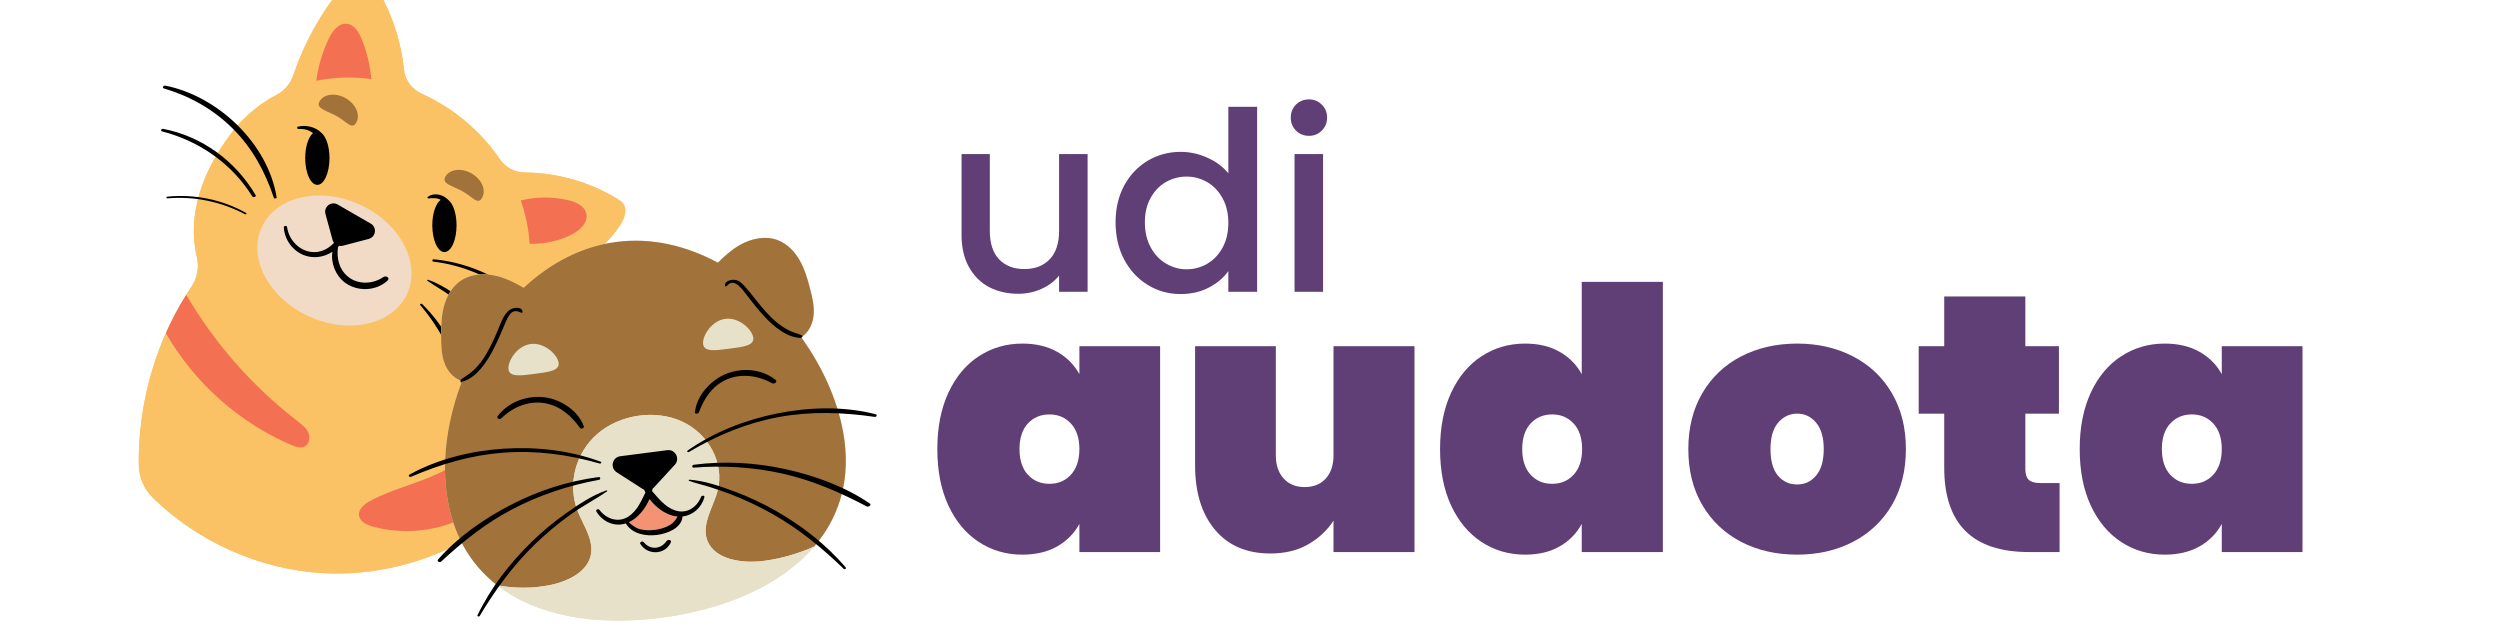 <svg xmlns="http://www.w3.org/2000/svg" xmlns:xlink="http://www.w3.org/1999/xlink" width="400" zoomAndPan="magnify" viewBox="0 0 300 75" height="100" preserveAspectRatio="xMidYMid meet" version="1.0"><defs><g/><clipPath id="436240cc2a"><path d="M 16.652 0 L 75.035 0 L 75.035 68.82 L 16.652 68.82 Z M 16.652 0 " clip-rule="nonzero"/></clipPath><clipPath id="428cd7ddc8"><path d="M 52 28 L 102 28 L 102 75 L 52 75 Z M 52 28 " clip-rule="nonzero"/></clipPath><clipPath id="0443469ffd"><path d="M 45.77 32.676 L 102.191 25.383 L 108.012 70.422 L 51.59 77.715 Z M 45.77 32.676 " clip-rule="nonzero"/></clipPath><clipPath id="3c1bce95a1"><path d="M 45.77 32.676 L 102.191 25.383 L 108.012 70.422 L 51.59 77.715 Z M 45.77 32.676 " clip-rule="nonzero"/></clipPath><clipPath id="cbfd6d84b0"><path d="M 50.055 32.121 L 97.895 25.938 L 103.727 71.066 L 55.887 77.25 Z M 50.055 32.121 " clip-rule="nonzero"/></clipPath><clipPath id="be117d00c1"><path d="M 50.055 32.121 L 97.895 25.938 L 103.715 70.98 L 55.875 77.164 Z M 50.055 32.121 " clip-rule="nonzero"/></clipPath><clipPath id="de98f362d6"><path d="M 52 28 L 102 28 L 102 71 L 52 71 Z M 52 28 " clip-rule="nonzero"/></clipPath><clipPath id="7e23367981"><path d="M 45.77 32.676 L 102.191 25.383 L 108.012 70.422 L 51.59 77.715 Z M 45.77 32.676 " clip-rule="nonzero"/></clipPath><clipPath id="308ac68df0"><path d="M 45.77 32.676 L 102.191 25.383 L 108.012 70.422 L 51.59 77.715 Z M 45.77 32.676 " clip-rule="nonzero"/></clipPath><clipPath id="2e61d03026"><path d="M 59 49 L 98 49 L 98 75 L 59 75 Z M 59 49 " clip-rule="nonzero"/></clipPath><clipPath id="728e9b39e7"><path d="M 45.77 32.676 L 102.191 25.383 L 108.012 70.422 L 51.59 77.715 Z M 45.77 32.676 " clip-rule="nonzero"/></clipPath><clipPath id="083b59fbe7"><path d="M 45.77 32.676 L 102.191 25.383 L 108.012 70.422 L 51.59 77.715 Z M 45.77 32.676 " clip-rule="nonzero"/></clipPath><clipPath id="d2aae56278"><path d="M 57.23 52.301 L 95.41 47.363 L 98.562 71.734 L 60.379 76.672 Z M 57.23 52.301 " clip-rule="nonzero"/></clipPath><clipPath id="370896828f"><path d="M 57.23 52.301 L 95.41 47.363 L 98.551 71.648 L 60.367 76.582 Z M 57.23 52.301 " clip-rule="nonzero"/></clipPath><clipPath id="e6b4b5e925"><path d="M 61 38 L 91 38 L 91 46 L 61 46 Z M 61 38 " clip-rule="nonzero"/></clipPath><clipPath id="1433c53185"><path d="M 45.77 32.676 L 102.191 25.383 L 108.012 70.422 L 51.59 77.715 Z M 45.77 32.676 " clip-rule="nonzero"/></clipPath><clipPath id="0d3b45f3df"><path d="M 45.77 32.676 L 102.191 25.383 L 108.012 70.422 L 51.59 77.715 Z M 45.77 32.676 " clip-rule="nonzero"/></clipPath><clipPath id="3a176f6bb3"><path d="M 75 59 L 82 59 L 82 64 L 75 64 Z M 75 59 " clip-rule="nonzero"/></clipPath><clipPath id="d1f82dafe7"><path d="M 45.77 32.676 L 102.191 25.383 L 108.012 70.422 L 51.59 77.715 Z M 45.77 32.676 " clip-rule="nonzero"/></clipPath><clipPath id="118fef2771"><path d="M 45.77 32.676 L 102.191 25.383 L 108.012 70.422 L 51.59 77.715 Z M 45.77 32.676 " clip-rule="nonzero"/></clipPath><clipPath id="1a5e024261"><path d="M 49 33 L 106 33 L 106 74 L 49 74 Z M 49 33 " clip-rule="nonzero"/></clipPath><clipPath id="ff97c0db2c"><path d="M 45.77 32.676 L 102.191 25.383 L 108.012 70.422 L 51.59 77.715 Z M 45.77 32.676 " clip-rule="nonzero"/></clipPath><clipPath id="9d1bfd12b7"><path d="M 45.77 32.676 L 102.191 25.383 L 108.012 70.422 L 51.59 77.715 Z M 45.77 32.676 " clip-rule="nonzero"/></clipPath></defs><rect x="-30" width="360" fill="#ffffff" y="-7.5" height="90" fill-opacity="1"/><rect x="-30" width="360" fill="#ffffff" y="-7.5" height="90" fill-opacity="1"/><rect x="-30" width="360" fill="#ffffff" y="-7.5" height="90" fill-opacity="1"/><g clip-path="url(#436240cc2a)"><path fill="#fac264" d="M 74.738 24.379 C 74.566 24.172 74.34 24.023 74.113 23.887 C 70.777 21.828 66.867 20.734 62.953 20.699 C 61.781 20.688 60.68 20.125 60.023 19.156 C 58.68 17.172 56.965 15.352 54.91 13.801 C 53.527 12.758 52.066 11.898 50.566 11.223 C 49.398 10.695 48.602 9.598 48.469 8.324 C 48.109 4.824 46.957 1.402 45.102 -1.586 C 44.699 -2.234 44.172 -2.922 43.414 -3.027 C 42.516 -3.152 41.754 -2.414 41.176 -1.715 C 38.551 1.461 36.52 5.121 35.195 9.023 C 34.855 10.031 34.152 10.875 33.211 11.371 C 31.102 12.48 29.227 14.031 27.73 16.02 C 24.344 20.52 22.398 25.703 23.633 30.906 C 23.922 32.125 23.652 33.406 22.949 34.449 C 22.746 34.754 22.547 35.059 22.348 35.371 C 21.422 36.84 20.605 38.379 19.902 39.973 C 17.711 44.914 16.602 50.352 16.652 55.766 C 16.668 57.285 17.305 58.73 18.395 59.789 C 23.848 65.066 31.219 68.367 38.801 68.777 C 44.773 69.102 50.805 67.629 56.027 64.715 C 57.746 63.754 58.84 61.961 58.914 59.992 L 58.918 59.961 C 59.027 57.066 58.734 54.152 58.043 51.344 C 57.762 50.203 57.414 49.078 57 47.977 C 56.391 46.352 56.77 44.52 57.973 43.266 C 58.77 42.441 59.531 41.527 60.273 40.547 C 61.367 39.094 62.18 37.516 62.73 35.859 C 63.16 34.562 64.211 33.562 65.527 33.199 C 69.105 32.211 72.344 30.148 74.379 27.07 C 74.914 26.262 75.352 25.133 74.738 24.379 " fill-opacity="1" fill-rule="nonzero"/><path fill="#fac264" d="M 16.652 55.766 C 16.602 50.352 17.711 44.914 19.902 39.973 C 23.305 45.922 28.684 50.723 34.988 53.406 C 35.504 53.629 36.117 53.832 36.605 53.555 C 37.152 53.238 37.242 52.445 36.977 51.875 C 36.707 51.305 36.18 50.91 35.684 50.523 C 30.316 46.395 25.766 41.211 22.348 35.371 C 22.547 35.059 22.746 34.754 22.949 34.449 C 23.652 33.406 23.922 32.125 23.633 30.906 C 22.398 25.703 24.344 20.52 27.73 16.02 C 29.227 14.031 31.102 12.48 33.211 11.371 C 34.152 10.875 34.855 10.031 35.195 9.023 C 36.52 5.121 38.551 1.461 41.176 -1.715 C 41.754 -2.414 42.516 -3.152 43.414 -3.027 C 44.172 -2.922 44.699 -2.234 45.102 -1.586 C 46.957 1.402 48.109 4.824 48.469 8.324 C 48.602 9.598 49.398 10.695 50.566 11.223 C 52.066 11.898 53.527 12.758 54.91 13.801 C 56.965 15.352 58.68 17.172 60.023 19.156 C 60.68 20.125 61.781 20.688 62.953 20.699 C 66.867 20.734 70.777 21.828 74.113 23.887 C 74.34 24.023 74.566 24.172 74.738 24.379 C 75.352 25.133 74.914 26.262 74.379 27.07 C 72.344 30.148 69.105 32.211 65.527 33.199 C 64.211 33.562 63.16 34.562 62.73 35.859 C 62.18 37.516 61.367 39.094 60.273 40.547 C 59.531 41.527 58.77 42.441 57.973 43.266 C 56.77 44.52 56.391 46.352 57 47.977 C 57.414 49.078 57.762 50.203 58.043 51.344 C 57.332 53.504 55.41 55.344 53.328 56.449 C 50.492 57.957 47.246 58.582 44.418 60.113 C 43.723 60.488 42.961 61.113 43.086 61.895 C 43.207 62.613 44 62.98 44.699 63.176 C 48.559 64.254 52.836 63.742 56.336 61.785 C 57.258 61.273 58.121 60.656 58.918 59.961 L 58.914 59.992 C 58.84 61.961 57.746 63.754 56.027 64.715 C 50.805 67.629 44.773 69.102 38.801 68.777 C 31.219 68.367 23.848 65.066 18.395 59.789 C 17.305 58.73 16.668 57.285 16.652 55.766 Z M 37.953 9.691 C 40.078 9.258 42.316 9.188 44.555 9.492 C 44.41 7.852 44.023 6.234 43.41 4.707 C 43.07 3.859 42.504 2.926 41.594 2.852 C 40.602 2.77 39.875 3.754 39.449 4.652 C 38.691 6.238 38.184 7.949 37.953 9.691 Z M 63.555 29.258 C 65.266 29.309 66.988 28.938 68.527 28.184 C 69.551 27.684 70.613 26.719 70.348 25.613 C 70.125 24.684 69.086 24.227 68.16 24.016 C 66.301 23.59 64.344 23.605 62.492 24.055 C 63.086 25.758 63.445 27.512 63.555 29.258 " fill-opacity="1" fill-rule="nonzero"/></g><path fill="#f37052" d="M 22.348 35.371 C 21.422 36.84 20.605 38.379 19.902 39.973 C 23.305 45.922 28.684 50.723 34.988 53.406 C 35.504 53.629 36.117 53.832 36.605 53.555 C 37.152 53.238 37.242 52.445 36.977 51.875 C 36.707 51.305 36.18 50.91 35.684 50.523 C 30.316 46.395 25.766 41.211 22.348 35.371 Z M 39.449 4.652 C 38.691 6.238 38.184 7.949 37.953 9.691 C 40.078 9.258 42.316 9.188 44.555 9.492 C 44.41 7.852 44.023 6.234 43.41 4.707 C 43.07 3.859 42.504 2.926 41.594 2.852 C 40.602 2.77 39.875 3.754 39.449 4.652 Z M 53.328 56.449 C 50.492 57.957 47.246 58.582 44.418 60.113 C 43.723 60.488 42.961 61.113 43.086 61.895 C 43.207 62.613 44 62.98 44.699 63.176 C 48.559 64.254 52.836 63.742 56.336 61.785 C 57.258 61.273 58.121 60.656 58.918 59.961 C 59.027 57.066 58.734 54.152 58.043 51.344 C 57.332 53.504 55.41 55.344 53.328 56.449 Z M 62.492 24.055 C 64.344 23.605 66.301 23.59 68.16 24.016 C 69.086 24.227 70.125 24.684 70.348 25.613 C 70.613 26.719 69.551 27.684 68.527 28.184 C 66.988 28.938 65.266 29.309 63.555 29.258 C 63.445 27.512 63.086 25.758 62.492 24.055 " fill-opacity="1" fill-rule="nonzero"/><path fill="#f1dbc6" d="M 48.852 35.258 C 47.156 38.957 41.879 40.168 37.062 37.961 C 32.246 35.754 29.715 30.965 31.41 27.266 C 33.105 23.566 38.383 22.355 43.199 24.562 C 48.016 26.77 50.547 31.555 48.852 35.258 " fill-opacity="1" fill-rule="nonzero"/><path fill="#a1733a" d="M 56.598 20.816 C 55.383 20.117 53.977 20.281 53.453 21.184 C 52.934 22.086 54.367 22.297 55.582 23 C 56.797 23.703 57.332 24.629 57.855 23.727 C 58.375 22.82 57.812 21.52 56.598 20.816 Z M 42.754 14.703 C 42.23 15.605 41.695 14.68 40.48 13.977 C 39.266 13.273 37.828 13.062 38.352 12.16 C 38.871 11.258 40.281 11.094 41.496 11.793 C 42.711 12.496 43.273 13.797 42.754 14.703 " fill-opacity="1" fill-rule="nonzero"/><path fill="#000000" d="M 45.992 33.254 C 44.734 34.109 42.969 34.188 41.758 33.199 C 40.668 32.312 40.383 30.961 40.555 29.652 C 40.602 29.602 40.645 29.555 40.688 29.504 C 40.828 29.531 40.98 29.527 41.129 29.488 L 44.242 28.672 C 45.109 28.445 45.266 27.281 44.488 26.832 L 40.523 24.543 C 39.75 24.094 38.816 24.812 39.055 25.676 L 39.906 28.785 C 39.941 28.918 40.004 29.035 40.082 29.137 C 39.367 29.914 38.352 30.391 37.262 30.223 C 35.777 29.988 34.645 28.703 34.449 27.242 C 34.422 27.035 34.043 27.078 34.055 27.289 C 34.16 29.082 35.586 30.668 37.402 30.84 C 38.289 30.926 39.172 30.684 39.891 30.207 C 39.672 31.566 40.281 33.074 41.371 33.898 C 42.863 35.02 45.105 34.953 46.488 33.688 C 46.863 33.34 46.328 33.023 45.992 33.254 Z M 51.434 23.812 C 51.941 23.762 52.426 23.723 52.887 23.98 C 52.297 24.395 51.875 25.609 51.875 27.039 C 51.875 28.812 52.527 30.25 53.328 30.25 C 54.137 30.25 54.785 28.812 54.785 27.039 C 54.785 25.641 54.383 24.453 53.816 24.012 C 53.203 23.348 52.125 23.062 51.348 23.613 C 51.238 23.688 51.305 23.824 51.434 23.812 Z M 35.859 15.484 C 36.555 15.434 37.098 15.629 37.57 15.965 C 37.02 16.422 36.625 17.598 36.625 18.973 C 36.625 20.746 37.277 22.184 38.082 22.184 C 38.887 22.184 39.539 20.746 39.539 18.973 C 39.539 17.594 39.141 16.414 38.586 15.961 C 37.918 15.23 36.68 14.961 35.777 15.191 C 35.559 15.246 35.664 15.5 35.859 15.484 Z M 50.66 36.484 C 50.562 36.391 50.32 36.488 50.43 36.613 C 52.809 39.391 54.395 42.59 55.367 46.102 C 55.418 46.285 55.773 46.262 55.738 46.062 C 55.148 42.438 53.266 39.047 50.66 36.484 Z M 57.066 37.422 C 55.469 35.891 53.492 34.293 51.375 33.574 C 51.309 33.551 51.191 33.625 51.277 33.684 C 52.199 34.332 53.191 34.863 54.102 35.535 C 55 36.195 55.84 36.93 56.625 37.723 C 58.262 39.375 59.637 41.266 60.793 43.285 C 60.887 43.449 61.238 43.359 61.148 43.16 C 60.18 40.996 58.777 39.062 57.066 37.422 Z M 67.816 42.633 C 65.285 36.266 58.84 31.754 52.082 31.117 C 51.875 31.098 51.785 31.371 52.016 31.398 C 58.781 32.207 64.547 36.652 67.453 42.754 C 67.539 42.934 67.898 42.836 67.816 42.633 Z M 29.543 25.559 C 26.66 23.938 23.371 23.277 20.082 23.594 C 19.918 23.609 19.934 23.82 20.102 23.805 C 23.328 23.523 26.547 24.207 29.41 25.711 C 29.504 25.762 29.656 25.621 29.543 25.559 Z M 19.559 15.461 C 19.371 15.426 19.219 15.711 19.441 15.766 C 23.891 16.906 27.836 19.633 30.266 23.559 C 30.379 23.75 30.797 23.625 30.672 23.414 C 28.281 19.332 24.227 16.34 19.559 15.461 Z M 33.199 23.672 C 33.227 23.832 32.914 23.887 32.867 23.742 C 31.809 20.609 30.309 17.797 27.945 15.445 C 25.637 13.141 22.793 11.531 19.672 10.613 C 19.387 10.527 19.633 10.23 19.859 10.277 C 26.18 11.562 32.133 17.199 33.199 23.672 " fill-opacity="1" fill-rule="nonzero"/><g clip-path="url(#428cd7ddc8)"><g clip-path="url(#0443469ffd)"><g clip-path="url(#3c1bce95a1)"><g clip-path="url(#cbfd6d84b0)"><g clip-path="url(#be117d00c1)"><path fill="#e7e1ca" d="M 96.133 40.457 C 96.195 40.426 96.25 40.391 96.309 40.352 C 97.145 39.766 97.574 38.723 97.645 37.703 C 97.715 36.684 97.473 35.672 97.219 34.684 C 96.91 33.5 96.574 32.312 95.969 31.25 C 95.367 30.188 94.473 29.25 93.328 28.816 C 91.848 28.258 90.148 28.621 88.777 29.402 C 87.793 29.965 86.949 30.719 86.148 31.523 C 82.379 29.496 78.207 28.48 73.977 29.031 C 69.746 29.578 65.965 31.617 62.84 34.535 C 61.859 33.961 60.848 33.445 59.758 33.156 C 58.23 32.746 56.496 32.828 55.207 33.742 C 54.211 34.453 53.582 35.59 53.27 36.77 C 52.957 37.949 52.93 39.188 52.934 40.406 C 52.938 41.43 52.965 42.469 53.293 43.438 C 53.617 44.406 54.297 45.305 55.258 45.656 C 55.32 45.68 55.387 45.703 55.453 45.719 C 53.742 50.145 53.035 54.863 53.582 59.094 C 54.219 64.02 56.402 67.707 59.652 70.23 C 64.418 73.934 71.473 75.148 79.312 74.133 C 86.984 73.141 93.715 70.238 97.695 65.59 C 100.559 62.246 102 58 101.344 52.918 C 100.797 48.691 98.914 44.305 96.133 40.457 " fill-opacity="1" fill-rule="nonzero"/></g></g></g></g></g><g clip-path="url(#de98f362d6)"><g clip-path="url(#7e23367981)"><g clip-path="url(#308ac68df0)"><path fill="#a1733a" d="M 53.582 59.094 C 53.035 54.863 53.742 50.145 55.453 45.719 C 55.387 45.703 55.32 45.68 55.258 45.656 C 54.297 45.305 53.617 44.406 53.293 43.438 C 52.965 42.469 52.938 41.43 52.934 40.406 C 52.93 39.188 52.957 37.949 53.27 36.77 C 53.582 35.59 54.211 34.453 55.207 33.742 C 56.496 32.828 58.23 32.746 59.758 33.156 C 60.848 33.445 61.859 33.961 62.84 34.535 C 65.965 31.617 69.746 29.578 73.977 29.031 C 78.207 28.48 82.379 29.496 86.148 31.523 C 86.949 30.719 87.793 29.965 88.777 29.402 C 90.148 28.621 91.848 28.258 93.324 28.816 C 94.473 29.25 95.367 30.188 95.969 31.25 C 96.574 32.312 96.91 33.5 97.219 34.684 C 97.473 35.672 97.715 36.684 97.645 37.703 C 97.574 38.723 97.145 39.766 96.309 40.352 C 96.25 40.391 96.195 40.426 96.133 40.457 C 98.914 44.305 100.797 48.691 101.344 52.918 C 102 58 100.559 62.246 97.695 65.59 C 95.859 66.406 93.902 66.984 91.887 67.277 C 89.191 67.676 85.789 67.203 84.887 64.883 C 84.125 62.926 85.609 60.867 86.129 58.824 C 86.949 55.598 85.043 52.035 81.812 50.566 C 78.586 49.094 74.336 49.766 71.688 52.066 C 69.035 54.371 68.098 58.113 69.281 61.219 C 69.984 63.062 71.375 64.883 70.855 66.793 C 70.316 68.75 67.973 69.848 65.797 70.25 C 63.77 70.625 61.668 70.609 59.652 70.23 C 56.402 67.707 54.219 64.02 53.582 59.094 " fill-opacity="1" fill-rule="nonzero"/></g></g></g><g clip-path="url(#2e61d03026)"><g clip-path="url(#728e9b39e7)"><g clip-path="url(#083b59fbe7)"><g clip-path="url(#d2aae56278)"><g clip-path="url(#370896828f)"><path fill="#e7e1ca" d="M 86.129 58.824 C 85.609 60.867 84.125 62.926 84.887 64.883 C 85.789 67.203 89.191 67.676 91.887 67.277 C 93.902 66.984 95.859 66.406 97.695 65.59 C 93.715 70.238 86.984 73.141 79.312 74.133 C 71.473 75.148 64.418 73.934 59.652 70.23 C 61.668 70.609 63.77 70.625 65.797 70.25 C 67.973 69.848 70.316 68.75 70.855 66.793 C 71.375 64.883 69.984 63.062 69.281 61.219 C 68.098 58.113 69.035 54.371 71.688 52.066 C 74.336 49.766 78.586 49.094 81.812 50.566 C 85.043 52.035 86.949 55.598 86.129 58.824 " fill-opacity="1" fill-rule="nonzero"/></g></g></g></g></g><g clip-path="url(#e6b4b5e925)"><g clip-path="url(#1433c53185)"><g clip-path="url(#0d3b45f3df)"><path fill="#e7e1ca" d="M 61.02 44.316 C 61.145 45.277 62.488 45.078 64.148 44.863 C 65.809 44.648 67.16 44.5 67.035 43.539 C 66.91 42.578 65.348 41.066 63.688 41.281 C 62.027 41.496 60.898 43.355 61.02 44.316 Z M 90.391 40.52 C 90.516 41.48 89.164 41.629 87.504 41.844 C 85.844 42.059 84.5 42.258 84.375 41.297 C 84.25 40.336 85.379 38.477 87.039 38.262 C 88.703 38.047 90.266 39.559 90.391 40.52 " fill-opacity="1" fill-rule="nonzero"/></g></g></g><g clip-path="url(#3a176f6bb3)"><g clip-path="url(#d1f82dafe7)"><g clip-path="url(#118fef2771)"><path fill="#f49274" d="M 81.109 61.965 C 81.176 61.977 81.242 61.98 81.309 61.988 C 81.074 62.387 80.828 62.734 80.406 62.988 C 79.859 63.312 79.242 63.492 78.617 63.578 C 78.008 63.66 77.359 63.656 76.766 63.488 C 76.234 63.336 75.855 63.02 75.461 62.668 C 76.547 62.168 77.445 61.066 77.941 59.887 C 78.723 60.93 79.91 61.789 81.109 61.965 " fill-opacity="1" fill-rule="nonzero"/></g></g></g><g clip-path="url(#1a5e024261)"><g clip-path="url(#ff97c0db2c)"><g clip-path="url(#9d1bfd12b7)"><path fill="#000000" d="M 79.973 64.941 C 79.293 65.934 78.004 66.02 77.242 65.055 C 77.098 64.875 76.707 65.055 76.844 65.273 C 77.699 66.641 79.77 66.609 80.488 65.121 C 80.656 64.773 80.148 64.688 79.973 64.941 Z M 81.309 61.988 C 81.242 61.98 81.176 61.977 81.109 61.965 C 79.91 61.789 78.723 60.93 77.941 59.887 C 77.445 61.066 76.547 62.168 75.461 62.668 C 75.855 63.02 76.234 63.336 76.766 63.488 C 77.359 63.656 78.008 63.66 78.617 63.578 C 79.242 63.492 79.859 63.312 80.406 62.988 C 80.828 62.734 81.074 62.387 81.309 61.988 Z M 84.527 59.684 C 84.16 60.938 83.141 61.84 81.898 61.977 C 81.82 63.383 80.051 64.031 78.875 64.188 C 77.496 64.375 75.867 64.082 75.094 62.812 C 73.723 63.25 72.309 62.625 71.562 61.375 C 71.438 61.172 71.801 61.008 71.93 61.18 C 72.758 62.293 74.234 62.781 75.449 61.961 C 76.461 61.277 76.93 60.164 77.453 59.102 C 77.395 58.992 77.344 58.883 77.301 58.773 C 77.242 58.75 77.188 58.719 77.133 58.684 L 74 56.672 C 73.18 56.145 73.461 54.875 74.426 54.75 L 80.078 54.02 C 81.043 53.895 81.641 55.051 80.98 55.77 L 78.461 58.512 C 78.414 58.566 78.359 58.609 78.305 58.652 C 78.289 58.746 78.273 58.84 78.25 58.938 C 79.066 59.848 79.82 60.855 81.027 61.254 C 82.395 61.703 83.625 60.895 84.133 59.617 C 84.211 59.422 84.598 59.438 84.527 59.684 Z M 55.52 45.785 C 57.152 45.328 58.367 43.508 59.117 42.094 C 59.598 41.195 59.992 40.25 60.398 39.316 C 60.617 38.816 60.809 38.27 61.121 37.816 C 61.531 37.227 61.961 37.246 62.543 37.523 C 62.613 37.559 62.719 37.512 62.711 37.426 C 62.637 36.707 61.527 36.914 61.137 37.203 C 60.348 37.789 59.996 39.059 59.617 39.922 C 59.117 41.055 58.605 42.188 57.895 43.195 C 57.566 43.656 57.199 44.09 56.785 44.473 C 56.34 44.883 55.824 45.168 55.336 45.523 C 55.164 45.648 55.363 45.828 55.52 45.785 Z M 87.18 34.344 C 87.379 34.164 87.523 33.965 87.816 33.938 C 88.137 33.906 88.418 34.09 88.648 34.289 C 89.066 34.648 89.395 35.137 89.73 35.566 C 90.395 36.406 91.043 37.262 91.781 38.035 C 92.855 39.172 94.43 40.527 96.082 40.543 C 96.242 40.547 96.387 40.309 96.195 40.227 C 95.672 40.008 95.121 39.879 94.613 39.617 C 94.129 39.367 93.676 39.059 93.25 38.715 C 92.242 37.898 91.426 36.883 90.621 35.871 C 90.238 35.391 89.855 34.906 89.449 34.445 C 89.148 34.102 88.805 33.742 88.355 33.613 C 87.91 33.484 86.902 33.656 87.008 34.305 C 87.02 34.379 87.133 34.387 87.18 34.344 Z M 72.758 58.852 C 71.027 59.445 69.383 60.57 67.895 61.617 C 66.453 62.633 65.094 63.766 63.828 64.996 C 61.211 67.535 58.883 70.531 57.297 73.836 C 57.227 73.98 57.492 74.031 57.559 73.918 C 59.414 70.812 61.512 67.93 64.105 65.398 C 65.461 64.078 66.914 62.855 68.453 61.754 C 69.867 60.738 71.422 59.949 72.844 58.961 C 72.93 58.902 72.828 58.828 72.758 58.852 Z M 71.879 57.582 C 72.098 57.543 72.078 57.215 71.84 57.246 C 68.176 57.723 64.609 58.871 61.324 60.57 C 58.117 62.23 55 64.383 52.594 67.109 C 52.363 67.367 52.754 67.566 52.961 67.371 C 55.559 64.957 58.301 62.777 61.449 61.125 C 64.723 59.406 68.246 58.238 71.879 57.582 Z M 60.387 54.32 C 64.309 54.02 68.195 54.539 71.969 55.629 C 72.09 55.664 72.25 55.469 72.094 55.41 C 68.406 54.043 64.387 53.59 60.477 53.84 C 56.582 54.09 52.594 55.051 49.156 56.941 C 48.926 57.07 49.137 57.297 49.344 57.207 C 52.879 55.684 56.535 54.613 60.387 54.32 Z M 93.047 61.27 C 91.461 60.371 89.809 59.598 88.102 58.965 C 86.402 58.34 84.543 57.684 82.727 57.562 C 82.641 57.555 82.598 57.66 82.688 57.695 C 83.508 58.004 84.379 58.188 85.215 58.453 C 86.07 58.727 86.922 59.016 87.758 59.34 C 89.469 60.004 91.137 60.793 92.734 61.699 C 95.895 63.488 98.66 65.746 101.258 68.273 C 101.348 68.363 101.602 68.234 101.5 68.117 C 99.164 65.348 96.18 63.051 93.047 61.27 Z M 94.344 56.316 C 90.719 55.508 86.957 55.293 83.273 55.766 C 83.031 55.797 82.977 56.133 83.258 56.113 C 86.836 55.832 90.441 56.055 93.949 56.84 C 97.512 57.641 100.781 59.082 104.012 60.77 C 104.227 60.883 104.645 60.605 104.371 60.418 C 101.395 58.387 97.84 57.098 94.344 56.316 Z M 105.078 49.707 C 101.234 48.723 97.066 48.844 93.203 49.625 C 89.41 50.391 85.699 51.844 82.512 54.066 C 82.375 54.16 82.547 54.316 82.668 54.242 C 86.023 52.23 89.637 50.746 93.492 50.039 C 97.316 49.34 101.129 49.469 104.961 50.027 C 105.172 50.059 105.328 49.773 105.078 49.707 Z M 59.754 49.887 C 59.508 50.203 59.953 50.41 60.188 50.176 C 61.562 48.824 63.512 48.031 65.445 48.395 C 67.273 48.742 68.543 49.895 69.605 51.355 C 69.738 51.531 70.137 51.383 70.055 51.152 C 69.391 49.309 67.402 48.004 65.531 47.703 C 63.406 47.363 61.09 48.164 59.754 49.887 Z M 83.395 49.469 C 83.598 47.477 85.227 45.699 86.996 44.922 C 88.953 44.07 91.359 44.238 93.062 45.574 C 93.359 45.805 92.914 46.133 92.656 45.988 C 90.973 45.059 88.898 44.758 87.113 45.574 C 85.445 46.344 84.496 47.801 83.875 49.473 C 83.805 49.66 83.367 49.738 83.395 49.469 " fill-opacity="1" fill-rule="nonzero"/></g></g></g><g fill="#5f3f75" fill-opacity="1"><g transform="translate(113.293, 35.019)"><g><path d="M 17.219 -16.531 L 17.219 0 L 13.797 0 L 13.797 -1.953 C 13.254 -1.273 12.547 -0.738 11.672 -0.344 C 10.805 0.039 9.883 0.234 8.906 0.234 C 7.602 0.234 6.438 -0.031 5.406 -0.562 C 4.383 -1.102 3.578 -1.906 2.984 -2.969 C 2.391 -4.031 2.094 -5.312 2.094 -6.812 L 2.094 -16.531 L 5.484 -16.531 L 5.484 -7.312 C 5.484 -5.832 5.852 -4.695 6.594 -3.906 C 7.332 -3.125 8.344 -2.734 9.625 -2.734 C 10.906 -2.734 11.922 -3.125 12.672 -3.906 C 13.422 -4.695 13.797 -5.832 13.797 -7.312 L 13.797 -16.531 Z M 17.219 -16.531 "/></g></g></g><g fill="#5f3f75" fill-opacity="1"><g transform="translate(132.76, 35.019)"><g><path d="M 1.109 -8.344 C 1.109 -10 1.453 -11.469 2.141 -12.75 C 2.836 -14.031 3.781 -15.023 4.969 -15.734 C 6.156 -16.441 7.477 -16.797 8.938 -16.797 C 10.02 -16.797 11.082 -16.562 12.125 -16.094 C 13.176 -15.625 14.016 -15 14.641 -14.219 L 14.641 -22.203 L 18.094 -22.203 L 18.094 0 L 14.641 0 L 14.641 -2.484 C 14.078 -1.691 13.301 -1.035 12.312 -0.516 C 11.32 0.004 10.188 0.266 8.906 0.266 C 7.469 0.266 6.156 -0.098 4.969 -0.828 C 3.781 -1.555 2.836 -2.57 2.141 -3.875 C 1.453 -5.188 1.109 -6.676 1.109 -8.344 Z M 14.641 -8.281 C 14.641 -9.414 14.406 -10.406 13.938 -11.25 C 13.469 -12.094 12.852 -12.734 12.094 -13.172 C 11.332 -13.609 10.508 -13.828 9.625 -13.828 C 8.75 -13.828 7.93 -13.613 7.172 -13.188 C 6.41 -12.758 5.797 -12.129 5.328 -11.297 C 4.859 -10.461 4.625 -9.477 4.625 -8.344 C 4.625 -7.195 4.859 -6.191 5.328 -5.328 C 5.797 -4.473 6.414 -3.82 7.188 -3.375 C 7.957 -2.926 8.77 -2.703 9.625 -2.703 C 10.508 -2.703 11.332 -2.922 12.094 -3.359 C 12.852 -3.797 13.469 -4.438 13.938 -5.281 C 14.406 -6.133 14.641 -7.133 14.641 -8.281 Z M 14.641 -8.281 "/></g></g></g><g fill="#5f3f75" fill-opacity="1"><g transform="translate(153.096, 35.019)"><g><path d="M 3.984 -18.719 C 3.367 -18.719 2.848 -18.926 2.422 -19.344 C 2.004 -19.77 1.797 -20.289 1.797 -20.906 C 1.797 -21.531 2.004 -22.051 2.422 -22.469 C 2.848 -22.883 3.367 -23.094 3.984 -23.094 C 4.586 -23.094 5.098 -22.883 5.516 -22.469 C 5.941 -22.051 6.156 -21.531 6.156 -20.906 C 6.156 -20.289 5.941 -19.77 5.516 -19.344 C 5.098 -18.926 4.586 -18.719 3.984 -18.719 Z M 5.672 -16.531 L 5.672 0 L 2.25 0 L 2.25 -16.531 Z M 5.672 -16.531 "/></g></g></g><g fill="#5f3f75" fill-opacity="1"><g transform="translate(111.605, 66.246)"><g><path d="M 0.875 -12.359 C 0.875 -14.953 1.316 -17.207 2.203 -19.125 C 3.098 -21.039 4.316 -22.5 5.859 -23.5 C 7.41 -24.508 9.148 -25.016 11.078 -25.016 C 12.691 -25.016 14.082 -24.688 15.25 -24.031 C 16.414 -23.375 17.305 -22.477 17.922 -21.344 L 17.922 -24.703 L 27.609 -24.703 L 27.609 0 L 17.922 0 L 17.922 -3.375 C 17.305 -2.238 16.414 -1.336 15.25 -0.672 C 14.082 -0.016 12.691 0.312 11.078 0.312 C 9.148 0.312 7.41 -0.191 5.859 -1.203 C 4.316 -2.211 3.098 -3.672 2.203 -5.578 C 1.316 -7.492 0.875 -9.754 0.875 -12.359 Z M 17.922 -12.359 C 17.922 -13.672 17.582 -14.691 16.906 -15.422 C 16.238 -16.148 15.379 -16.516 14.328 -16.516 C 13.273 -16.516 12.41 -16.148 11.734 -15.422 C 11.066 -14.691 10.734 -13.672 10.734 -12.359 C 10.734 -11.047 11.066 -10.02 11.734 -9.281 C 12.41 -8.551 13.273 -8.188 14.328 -8.188 C 15.379 -8.188 16.238 -8.551 16.906 -9.281 C 17.582 -10.02 17.922 -11.047 17.922 -12.359 Z M 17.922 -12.359 "/></g></g></g><g fill="#5f3f75" fill-opacity="1"><g transform="translate(141.396, 66.246)"><g><path d="M 28.344 -24.703 L 28.344 0 L 18.625 0 L 18.625 -3.766 C 17.863 -2.598 16.848 -1.648 15.578 -0.922 C 14.305 -0.191 12.797 0.172 11.047 0.172 C 8.211 0.172 6 -0.773 4.406 -2.672 C 2.812 -4.566 2.016 -7.141 2.016 -10.391 L 2.016 -24.703 L 11.703 -24.703 L 11.703 -11.609 C 11.703 -10.441 12.016 -9.516 12.641 -8.828 C 13.266 -8.141 14.102 -7.797 15.156 -7.797 C 16.238 -7.797 17.086 -8.141 17.703 -8.828 C 18.316 -9.516 18.625 -10.441 18.625 -11.609 L 18.625 -24.703 Z M 28.344 -24.703 "/></g></g></g><g fill="#5f3f75" fill-opacity="1"><g transform="translate(171.933, 66.246)"><g><path d="M 0.875 -12.359 C 0.875 -14.953 1.316 -17.207 2.203 -19.125 C 3.098 -21.039 4.316 -22.5 5.859 -23.5 C 7.41 -24.508 9.148 -25.016 11.078 -25.016 C 12.691 -25.016 14.07 -24.688 15.219 -24.031 C 16.375 -23.375 17.258 -22.477 17.875 -21.344 L 17.875 -32.422 L 27.609 -32.422 L 27.609 0 L 17.875 0 L 17.875 -3.375 C 17.258 -2.238 16.375 -1.336 15.219 -0.672 C 14.07 -0.016 12.691 0.312 11.078 0.312 C 9.148 0.312 7.41 -0.191 5.859 -1.203 C 4.316 -2.211 3.098 -3.672 2.203 -5.578 C 1.316 -7.492 0.875 -9.754 0.875 -12.359 Z M 17.922 -12.359 C 17.922 -13.672 17.582 -14.691 16.906 -15.422 C 16.238 -16.148 15.379 -16.516 14.328 -16.516 C 13.273 -16.516 12.41 -16.148 11.734 -15.422 C 11.066 -14.691 10.734 -13.672 10.734 -12.359 C 10.734 -11.047 11.066 -10.02 11.734 -9.281 C 12.41 -8.551 13.273 -8.188 14.328 -8.188 C 15.379 -8.188 16.238 -8.551 16.906 -9.281 C 17.582 -10.02 17.922 -11.047 17.922 -12.359 Z M 17.922 -12.359 "/></g></g></g><g fill="#5f3f75" fill-opacity="1"><g transform="translate(201.724, 66.246)"><g><path d="M 13.938 0.312 C 11.445 0.312 9.207 -0.195 7.219 -1.219 C 5.238 -2.25 3.688 -3.719 2.562 -5.625 C 1.438 -7.539 0.875 -9.785 0.875 -12.359 C 0.875 -14.922 1.438 -17.16 2.562 -19.078 C 3.688 -20.992 5.238 -22.461 7.219 -23.484 C 9.207 -24.504 11.445 -25.016 13.938 -25.016 C 16.414 -25.016 18.645 -24.504 20.625 -23.484 C 22.613 -22.461 24.172 -20.992 25.297 -19.078 C 26.422 -17.16 26.984 -14.922 26.984 -12.359 C 26.984 -9.785 26.422 -7.539 25.297 -5.625 C 24.172 -3.719 22.613 -2.25 20.625 -1.219 C 18.645 -0.195 16.414 0.312 13.938 0.312 Z M 13.938 -8.109 C 14.844 -8.109 15.598 -8.461 16.203 -9.172 C 16.816 -9.891 17.125 -10.953 17.125 -12.359 C 17.125 -13.754 16.816 -14.812 16.203 -15.531 C 15.598 -16.25 14.844 -16.609 13.938 -16.609 C 13.031 -16.609 12.27 -16.25 11.656 -15.531 C 11.039 -14.812 10.734 -13.754 10.734 -12.359 C 10.734 -10.953 11.031 -9.891 11.625 -9.172 C 12.227 -8.461 13 -8.109 13.938 -8.109 Z M 13.938 -8.109 "/></g></g></g><g fill="#5f3f75" fill-opacity="1"><g transform="translate(229.588, 66.246)"><g><path d="M 17.562 -8.281 L 17.562 0 L 13.891 0 C 7.109 0 3.719 -3.375 3.719 -10.125 L 3.719 -16.609 L 0.656 -16.609 L 0.656 -24.703 L 3.719 -24.703 L 3.719 -30.672 L 13.453 -30.672 L 13.453 -24.703 L 17.484 -24.703 L 17.484 -16.609 L 13.453 -16.609 L 13.453 -9.953 C 13.453 -9.359 13.586 -8.93 13.859 -8.672 C 14.141 -8.41 14.602 -8.281 15.25 -8.281 Z M 17.562 -8.281 "/></g></g></g><g fill="#5f3f75" fill-opacity="1"><g transform="translate(248.69, 66.246)"><g><path d="M 0.875 -12.359 C 0.875 -14.953 1.316 -17.207 2.203 -19.125 C 3.098 -21.039 4.316 -22.5 5.859 -23.5 C 7.41 -24.508 9.148 -25.016 11.078 -25.016 C 12.691 -25.016 14.082 -24.688 15.25 -24.031 C 16.414 -23.375 17.305 -22.477 17.922 -21.344 L 17.922 -24.703 L 27.609 -24.703 L 27.609 0 L 17.922 0 L 17.922 -3.375 C 17.305 -2.238 16.414 -1.336 15.25 -0.672 C 14.082 -0.016 12.691 0.312 11.078 0.312 C 9.148 0.312 7.41 -0.191 5.859 -1.203 C 4.316 -2.211 3.098 -3.672 2.203 -5.578 C 1.316 -7.492 0.875 -9.754 0.875 -12.359 Z M 17.922 -12.359 C 17.922 -13.672 17.582 -14.691 16.906 -15.422 C 16.238 -16.148 15.379 -16.516 14.328 -16.516 C 13.273 -16.516 12.41 -16.148 11.734 -15.422 C 11.066 -14.691 10.734 -13.672 10.734 -12.359 C 10.734 -11.047 11.066 -10.02 11.734 -9.281 C 12.41 -8.551 13.273 -8.188 14.328 -8.188 C 15.379 -8.188 16.238 -8.551 16.906 -9.281 C 17.582 -10.02 17.922 -11.047 17.922 -12.359 Z M 17.922 -12.359 "/></g></g></g></svg>